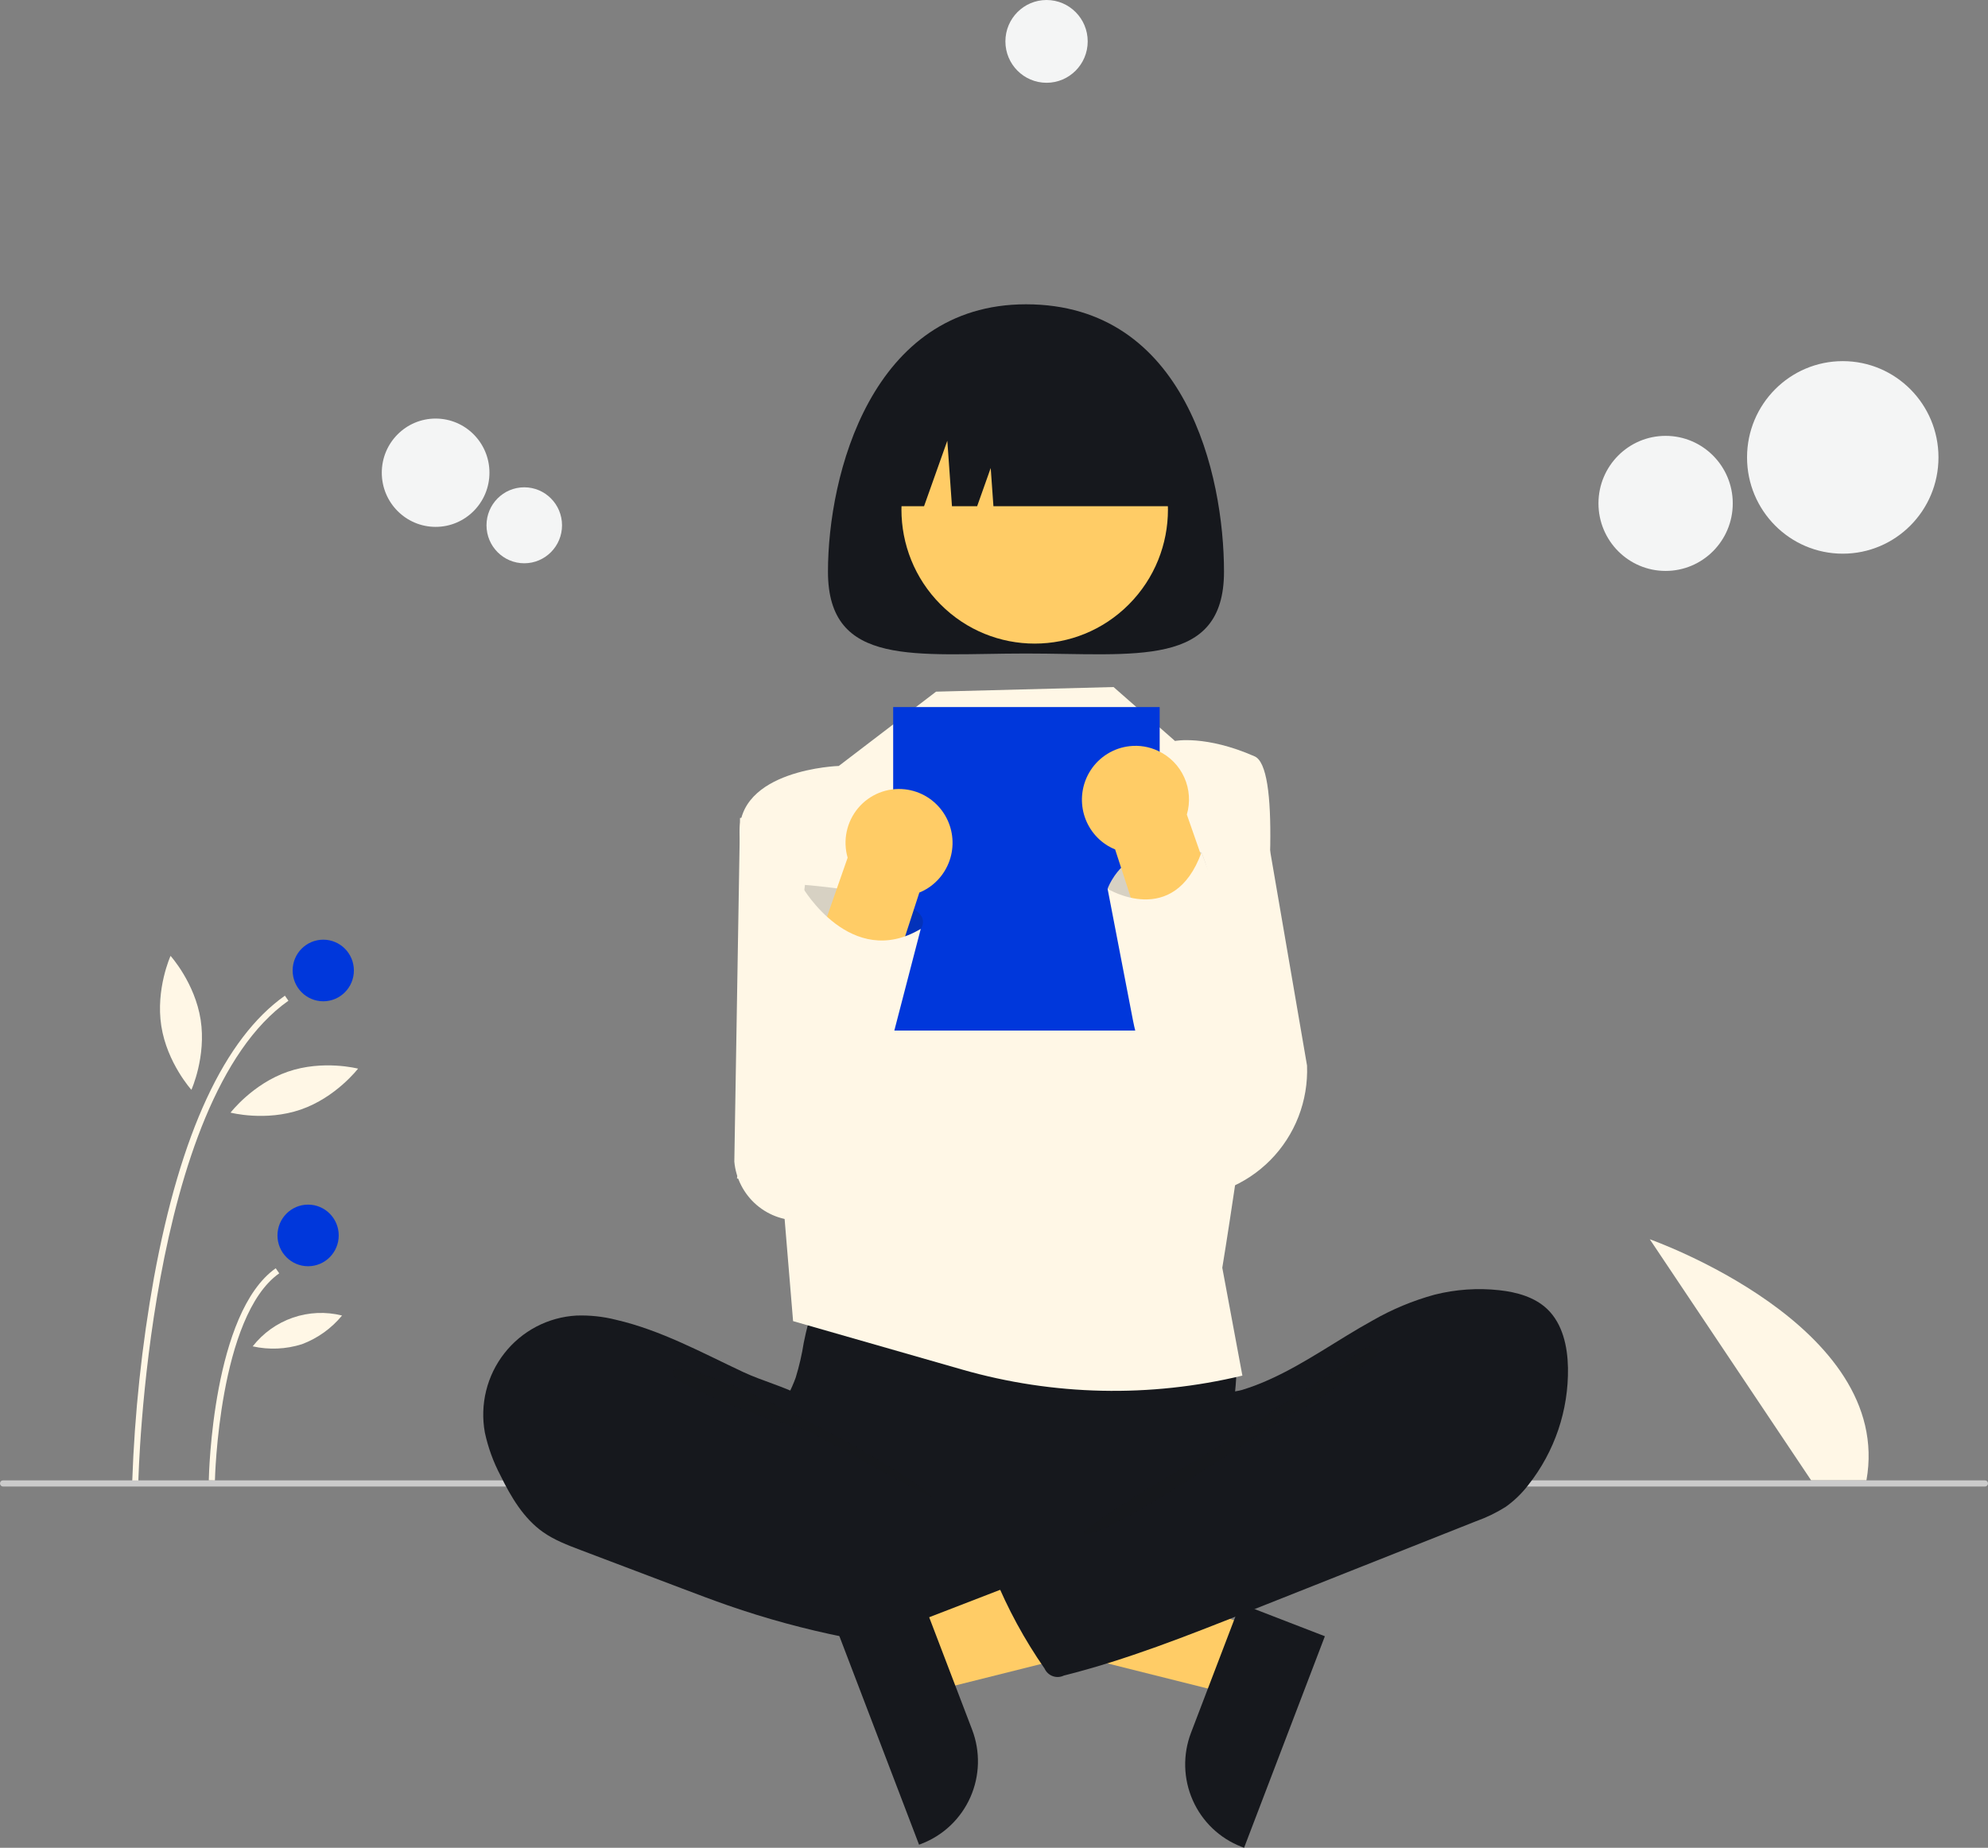 <svg width="156" height="145" viewBox="0 0 156 145" fill="none" xmlns="http://www.w3.org/2000/svg">
<rect x="0" y="0" width="156" height="145" fill="#808080" stroke="none"/>
<g clip-path="url(#clip0)">
<path d="M142.123 116.168L129.46 97.249C129.46 97.249 148.638 103.983 146.461 116.168H142.123Z" fill="#FFF7E6"/>
<path d="M10.856 116.294L10.375 116.284C10.561 110.908 11.131 105.552 12.082 100.258C14.16 88.924 17.617 81.481 22.356 78.134L22.632 78.53C11.562 86.347 10.861 115.995 10.856 116.294Z" fill="#FFF7E6"/>
<path d="M16.865 116.178L16.384 116.168C16.395 115.633 16.695 103.013 21.635 99.525L21.911 99.921C17.17 103.268 16.867 116.049 16.865 116.178Z" fill="#FFF7E6"/>
<path d="M25.367 78.574C26.694 78.574 27.77 77.491 27.77 76.156C27.77 74.821 26.694 73.739 25.367 73.739C24.039 73.739 22.963 74.821 22.963 76.156C22.963 77.491 24.039 78.574 25.367 78.574Z" fill="#0037DB"/>
<path d="M24.176 99.365C25.504 99.365 26.58 98.283 26.58 96.948C26.58 95.612 25.504 94.53 24.176 94.53C22.849 94.53 21.773 95.612 21.773 96.948C21.773 98.283 22.849 99.365 24.176 99.365Z" fill="#0037DB"/>
<path d="M15.745 80.023C16.196 82.925 15.019 85.521 15.019 85.521C15.019 85.521 13.109 83.411 12.657 80.509C12.206 77.607 13.383 75.011 13.383 75.011C13.383 75.011 15.293 77.121 15.745 80.023Z" fill="#FFF7E6"/>
<path d="M23.601 87.071C20.839 88.025 18.092 87.311 18.092 87.311C18.092 87.311 19.825 85.052 22.587 84.099C25.35 83.145 28.096 83.859 28.096 83.859C28.096 83.859 26.364 86.118 23.601 87.071Z" fill="#FFF7E6"/>
<path d="M23.691 105.484C22.44 105.879 21.109 105.937 19.829 105.652C20.642 104.612 21.736 103.83 22.98 103.4C24.224 102.971 25.565 102.913 26.841 103.233C26.005 104.248 24.919 105.024 23.691 105.484Z" fill="#FFF7E6"/>
<path d="M155.76 116.652H0.24C0.177 116.652 0.115 116.626 0.07 116.581C0.025 116.535 0 116.474 0 116.41C0 116.346 0.025 116.284 0.07 116.239C0.115 116.193 0.177 116.168 0.24 116.168H155.76C155.823 116.168 155.885 116.193 155.93 116.239C155.975 116.284 156 116.346 156 116.41C156 116.474 155.975 116.535 155.93 116.581C155.885 116.626 155.823 116.652 155.76 116.652Z" fill="#CBCBCB"/>
<path d="M98.501 127.797L96.535 132.945L75.857 127.765L78.76 120.167L98.501 127.797Z" fill="#FFCC66"/>
<path d="M103.964 128.401L97.624 145L97.415 144.919C95.711 144.261 94.338 142.949 93.596 141.272C92.854 139.595 92.805 137.69 93.459 135.976L93.459 135.976L97.332 125.838L103.964 128.401Z" fill="#16181D"/>
<path d="M67.081 63.34L58.07 64.189L57.623 91.156C57.742 92.477 58.372 93.699 59.376 94.56C60.38 95.421 61.68 95.851 62.996 95.76L68.709 95.364L67.081 63.34Z" fill="#FFF7E6"/>
<path d="M98.849 62.013L92.683 61.933L92.318 93.975C93.68 94.021 95.038 93.784 96.305 93.279C97.572 92.774 98.722 92.011 99.684 91.039C100.645 90.067 101.397 88.906 101.893 87.629C102.388 86.351 102.617 84.985 102.564 83.615L98.849 62.013Z" fill="#FFF7E6"/>
<path d="M63.073 105.358C62.927 106.288 62.715 107.206 62.439 108.105C62.128 108.984 61.648 109.798 61.363 110.687C60.456 113.521 61.713 116.681 63.721 118.868C65.462 120.757 67.71 122.1 70.192 122.733C72.003 123.191 73.887 123.257 75.753 123.321C80.922 123.497 86.223 123.655 91.121 121.984C92.668 121.443 94.163 120.76 95.586 119.944C96.035 119.729 96.431 119.415 96.744 119.026C97.118 118.491 97.165 117.798 97.162 117.144C97.151 114.94 96.707 112.748 96.812 110.546C96.871 109.327 97.098 108.109 96.986 106.893C96.832 105.513 96.257 104.214 95.34 103.175C94.423 102.136 93.21 101.407 91.865 101.088C90.476 100.788 89.035 100.951 87.62 101.088C83.949 101.443 80.262 101.609 76.573 101.585C72.805 101.561 69.059 100.982 65.309 100.922C64.2 100.904 64.223 101.248 63.87 102.327C63.544 103.321 63.279 104.333 63.073 105.358Z" fill="#16181D"/>
<path d="M48.336 103.567C47.323 103.311 46.279 103.199 45.234 103.236C44.137 103.297 43.066 103.592 42.09 104.102C41.115 104.612 40.26 105.324 39.58 106.193C38.9 107.061 38.411 108.065 38.147 109.138C37.883 110.211 37.849 111.328 38.047 112.415C38.3 113.593 38.714 114.73 39.276 115.793C40.099 117.472 41.085 119.148 42.608 120.224C43.499 120.853 44.53 121.246 45.549 121.632L53.57 124.671C54.75 125.118 55.93 125.565 57.121 125.98C63.108 128.061 69.35 129.309 75.672 129.689C77.599 129.804 79.554 129.836 81.432 129.395C81.878 129.291 82.354 129.135 82.612 128.754C82.765 128.486 82.855 128.187 82.876 127.879L83.369 124.403C83.439 123.914 83.506 123.399 83.327 122.938C83.101 122.354 82.534 121.987 81.994 121.675C76.721 118.629 70.564 116.948 66.125 112.767C65.081 111.783 64.206 110.223 62.937 109.554C61.497 108.796 59.802 108.363 58.313 107.665C55.06 106.138 51.862 104.382 48.336 103.567Z" fill="#16181D"/>
<path opacity="0.1" d="M56.344 108.252C59.179 109.146 71.149 115.336 73.2 117.497C72.925 117.597 63.595 112.338 63.315 112.253C60.77 111.485 58.211 110.712 55.794 109.588C55.308 109.361 52.635 108.298 52.756 107.681C52.893 106.985 55.841 108.094 56.344 108.252Z" fill="#16181D"/>
<path d="M73.454 54.276L65.821 60.106C65.821 60.106 57.766 60.359 58.038 65.538C58.311 70.716 61.534 95.236 61.534 95.236L62.234 103.672L75.5 107.474C82.668 109.528 90.242 109.692 97.491 107.948L95.914 99.484C95.914 99.484 102.298 61.046 98.452 59.354C94.606 57.661 92.203 58.145 92.203 58.145L87.382 53.914L73.454 54.276Z" fill="#FFF7E6"/>
<path d="M96.048 44.861C96.048 52.428 89.091 51.283 80.51 51.283C71.928 51.283 64.971 52.428 64.971 44.861C64.971 37.293 68.369 23.879 80.51 23.879C93.068 23.879 96.048 37.293 96.048 44.861Z" fill="#16181D"/>
<path d="M88.587 47.425C92.671 43.318 92.671 36.659 88.587 32.552C84.504 28.445 77.883 28.445 73.8 32.552C69.716 36.659 69.716 43.318 73.8 47.425C77.883 51.532 84.504 51.532 88.587 47.425Z" fill="#FFCC66"/>
<path d="M68.376 39.722H72.512L74.337 34.584L74.701 39.722H76.678L77.742 36.725L77.955 39.722H92.643C92.643 36.77 91.477 33.938 89.401 31.85C87.325 29.762 84.51 28.589 81.574 28.589H79.445C76.51 28.589 73.694 29.762 71.618 31.85C69.543 33.938 68.376 36.77 68.376 39.722Z" fill="#16181D"/>
<path d="M91.001 55.485H70.088V80.871H91.001V55.485Z" fill="#0037DB"/>
<path d="M71.241 127.555L73.208 132.703L93.885 127.524L90.983 119.926L71.241 127.555Z" fill="#FFCC66"/>
<path d="M72.411 125.596L76.284 135.734L76.284 135.735C76.938 137.448 76.889 139.353 76.147 141.03C75.405 142.707 74.031 144.019 72.328 144.678L72.119 144.758L65.778 128.159L72.411 125.596Z" fill="#16181D"/>
<path d="M112.573 101.597C114.234 101.178 115.956 101.06 117.659 101.247C119.018 101.398 120.419 101.779 121.412 102.725C122.62 103.877 123.008 105.659 123.04 107.333C123.094 110.667 121.994 113.917 119.93 116.526C119.426 117.186 118.826 117.767 118.151 118.248C117.423 118.706 116.647 119.083 115.837 119.37L97.875 126.496C93.149 128.371 88.407 130.251 83.478 131.487C83.21 131.617 82.902 131.634 82.621 131.536C82.34 131.437 82.109 131.23 81.98 130.961C81.976 130.953 81.972 130.944 81.968 130.936C80.395 128.675 79.074 126.246 78.032 123.693C77.982 123.632 77.948 123.56 77.932 123.484C77.916 123.407 77.919 123.327 77.94 123.252C77.961 123.176 78 123.107 78.053 123.05C78.106 122.993 78.173 122.949 78.246 122.923L90.951 115.581C91.861 115.055 92.781 114.522 93.537 113.789C94.086 113.254 94.536 112.624 94.865 111.93C95.128 111.377 95.152 110.071 95.489 109.662C95.818 109.262 96.945 109.23 97.465 109.072C98.199 108.846 98.918 108.573 99.617 108.254C102.459 106.976 104.989 105.118 107.714 103.62C109.242 102.741 110.875 102.062 112.573 101.597Z" fill="#16181D"/>
<path opacity="0.1" d="M105.371 107.08C103.188 108.729 100.362 110.245 98.199 111.937C97.46 112.514 85.153 119.474 84.978 120.399C86.997 120.741 99.853 111.694 101.693 110.792C103.532 109.889 105.163 108.616 106.779 107.353C107.19 107.031 108.935 106.063 107.753 105.703C107.088 105.5 105.863 106.75 105.371 107.08Z" fill="#16181D"/>
<path d="M144.603 43.449C148.752 43.449 152.114 40.066 152.114 35.894C152.114 31.722 148.752 28.339 144.603 28.339C140.455 28.339 137.092 31.722 137.092 35.894C137.092 40.066 140.455 43.449 144.603 43.449Z" fill="#F4F5F5"/>
<path d="M130.702 44.802C133.612 44.802 135.971 42.429 135.971 39.502C135.971 36.575 133.612 34.203 130.702 34.203C127.792 34.203 125.433 36.575 125.433 39.502C125.433 42.429 127.792 44.802 130.702 44.802Z" fill="#F4F5F5"/>
<path d="M34.184 41.345C36.517 41.345 38.408 39.442 38.408 37.095C38.408 34.749 36.517 32.846 34.184 32.846C31.851 32.846 29.959 34.749 29.959 37.095C29.959 39.442 31.851 41.345 34.184 41.345Z" fill="#F4F5F5"/>
<path d="M41.139 44.202C42.776 44.202 44.103 42.867 44.103 41.221C44.103 39.575 42.776 38.24 41.139 38.24C39.503 38.24 38.176 39.575 38.176 41.221C38.176 42.867 39.503 44.202 41.139 44.202Z" fill="#F4F5F5"/>
<path d="M82.124 6.496C83.907 6.496 85.353 5.042 85.353 3.248C85.353 1.454 83.907 0 82.124 0C80.34 0 78.894 1.454 78.894 3.248C78.894 5.042 80.34 6.496 82.124 6.496Z" fill="#F4F5F5"/>
<path opacity="0.17" d="M62.877 71.683L63.166 69.442C63.166 69.442 73.934 70.233 72.252 72.892C70.569 75.552 66.483 75.793 66.483 75.793L62.877 71.683Z" fill="#16181D"/>
<path d="M71.006 61.939C71.623 62.007 72.217 62.212 72.746 62.538C73.274 62.865 73.725 63.305 74.064 63.828C74.374 64.304 74.584 64.839 74.683 65.399C74.782 65.96 74.767 66.535 74.64 67.09C74.512 67.644 74.274 68.167 73.941 68.627C73.607 69.087 73.185 69.474 72.698 69.766C72.52 69.872 72.334 69.964 72.142 70.041L65.523 90.404C65.331 90.806 65.062 91.166 64.732 91.463C64.401 91.76 64.016 91.988 63.597 92.135C63.179 92.281 62.736 92.343 62.293 92.317C61.851 92.29 61.418 92.177 61.02 91.981C60.621 91.786 60.265 91.514 59.972 91.18C59.678 90.846 59.453 90.457 59.31 90.035C59.166 89.614 59.107 89.167 59.136 88.723C59.164 88.278 59.28 87.843 59.476 87.444L66.515 67.306C66.323 66.64 66.298 65.937 66.441 65.258C66.584 64.579 66.891 63.947 67.335 63.416C67.779 62.885 68.346 62.473 68.987 62.215C69.627 61.958 70.32 61.862 71.006 61.939Z" fill="#FFCC66"/>
<path d="M62.976 69.633C62.976 69.633 66.769 76.151 72.252 72.892L66.938 93.345H62.461L57.83 92.475L59.126 84.025L62.976 69.633Z" fill="#FFF7E6"/>
<path d="M90.056 74.088L86.915 69.749C86.915 69.749 88.425 65.249 94.28 66.895C94.28 66.895 98.006 75.283 90.056 74.088Z" fill="#FFF7E6"/>
<path opacity="0.17" d="M90.056 74.088L86.915 69.749C86.915 69.749 88.425 65.249 94.28 66.895C94.28 66.895 98.006 75.283 90.056 74.088Z" fill="#16181D"/>
<path d="M90.888 58.93C91.795 59.354 92.52 60.091 92.931 61.007C93.343 61.923 93.414 62.957 93.132 63.922L100.171 84.059C100.367 84.459 100.483 84.893 100.511 85.338C100.54 85.783 100.481 86.229 100.337 86.651C100.194 87.072 99.969 87.462 99.676 87.796C99.382 88.129 99.026 88.402 98.628 88.597C98.229 88.792 97.796 88.906 97.354 88.932C96.912 88.959 96.468 88.897 96.05 88.75C95.631 88.603 95.246 88.375 94.915 88.078C94.585 87.781 94.316 87.421 94.124 87.02L87.505 66.656C87.313 66.579 87.127 66.487 86.949 66.381C86.463 66.09 86.04 65.702 85.706 65.242C85.373 64.782 85.135 64.26 85.007 63.705C84.88 63.15 84.865 62.575 84.964 62.015C85.063 61.454 85.273 60.92 85.583 60.443C85.922 59.92 86.373 59.48 86.902 59.154C87.43 58.827 88.025 58.622 88.641 58.554C89.411 58.466 90.189 58.596 90.888 58.93Z" fill="#FFCC66"/>
<path d="M86.915 69.749C86.915 69.749 92.098 72.913 94.28 66.895L101.584 86.24L99.414 90.058L99.1 90.084C97.805 90.192 96.503 89.983 95.307 89.474C94.11 88.965 93.054 88.172 92.229 87.162C90.547 85.102 89.402 82.653 88.898 80.036L86.915 69.749Z" fill="#FFF7E6"/>
</g>
<defs>
<clipPath id="clip0">
<rect width="156" height="145" fill="white"/>
</clipPath>
</defs>
</svg>
